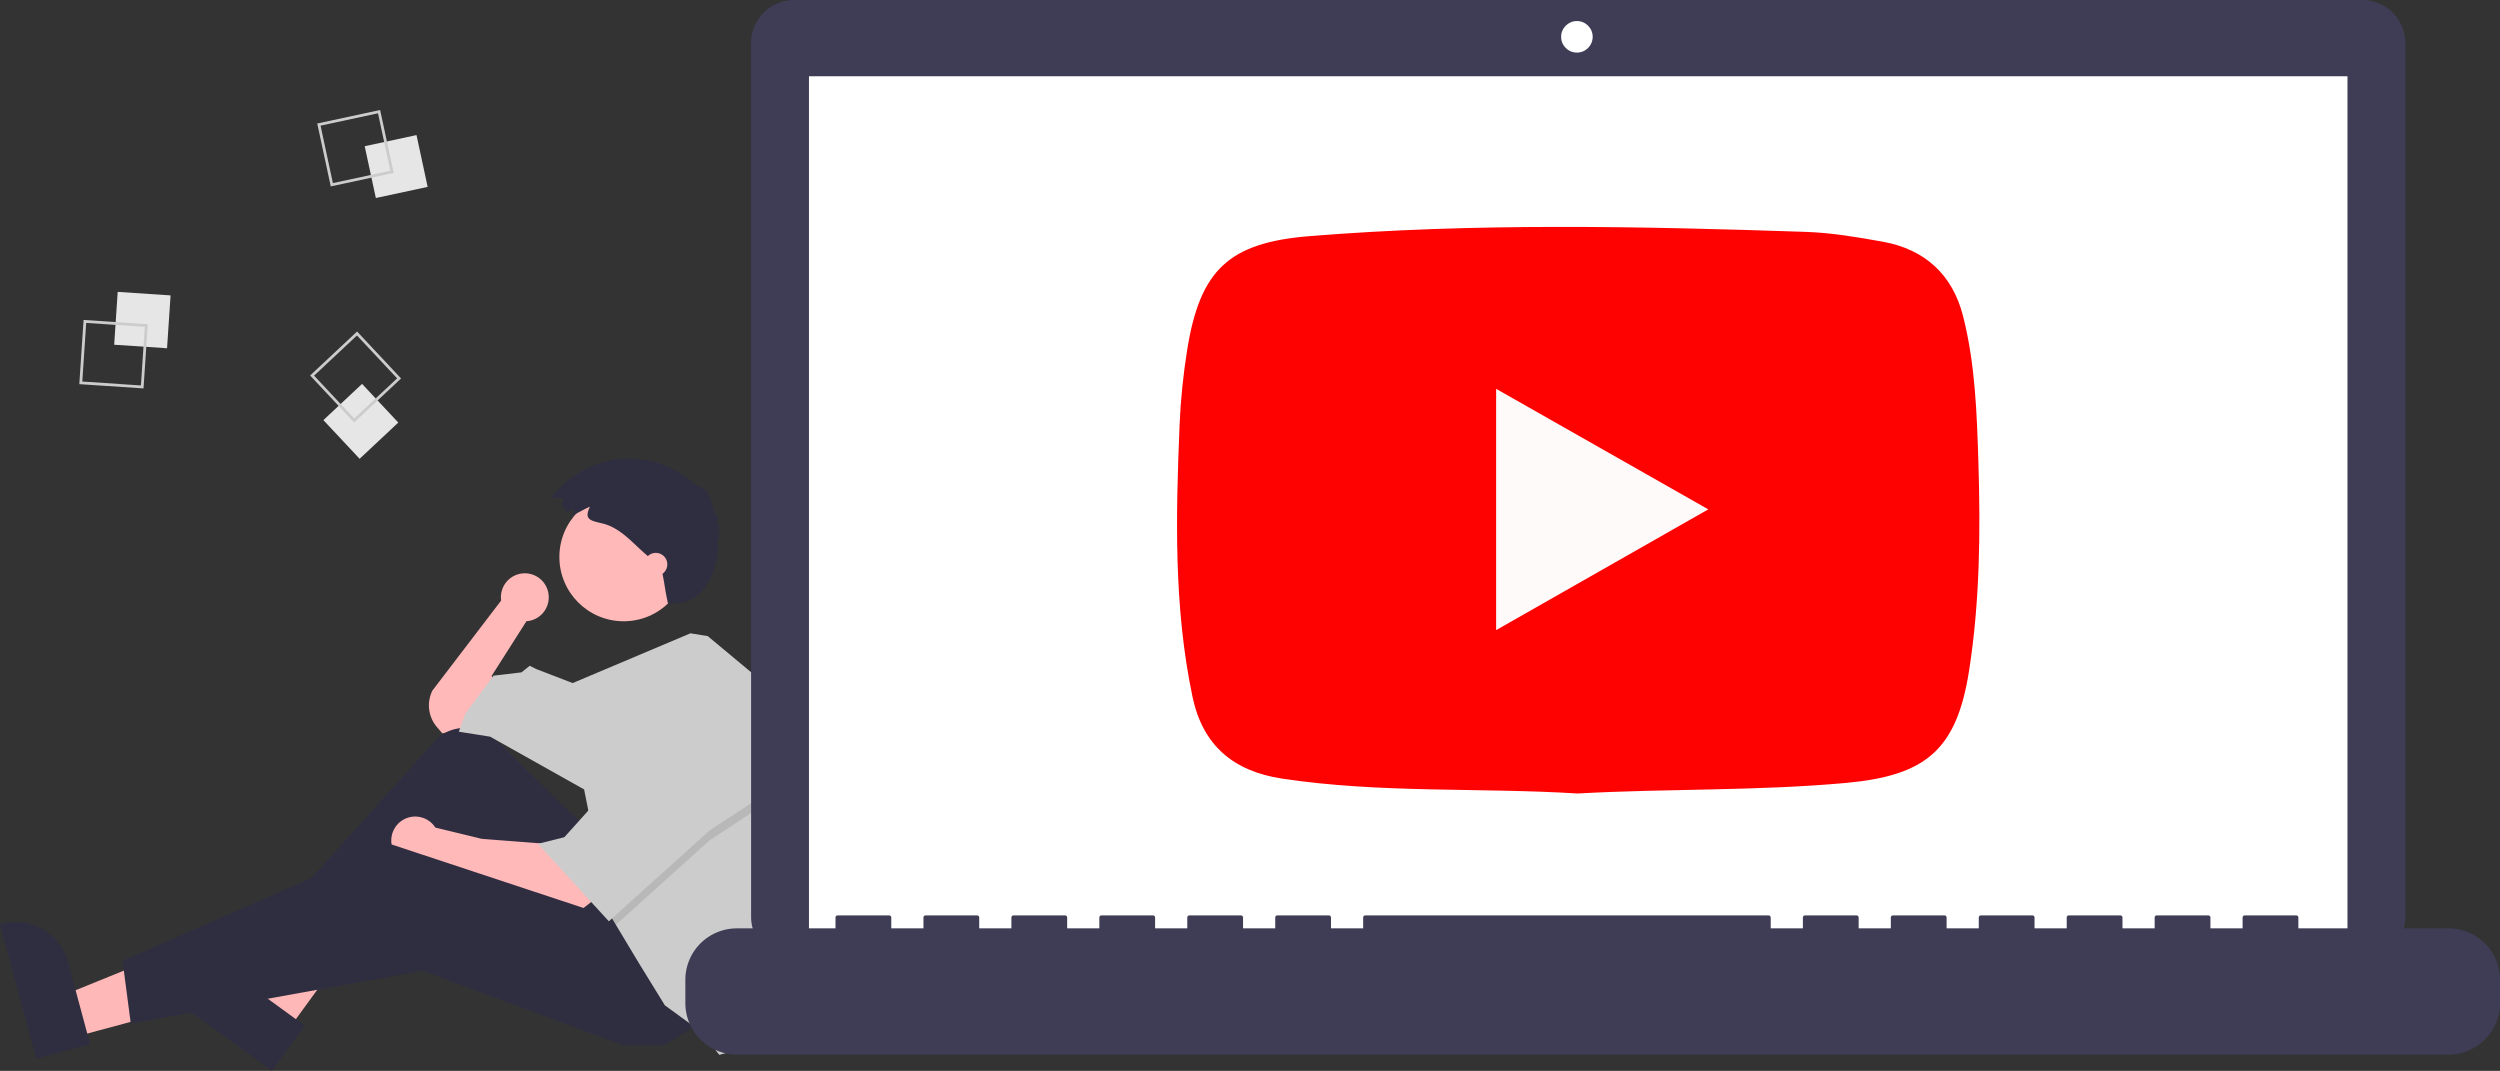 <?xml version="1.0" encoding="UTF-8" standalone="no"?>
<svg
   data-name="Layer 1"
   width="1019.484"
   height="436.681"
   viewBox="0 0 1019.484 436.681"
   version="1.1"
   id="svg431"
   sodipodi:docname="youtube.svg"
   inkscape:version="1.2.1 (9c6d41e4, 2022-07-14)"
   xmlns:inkscape="http://www.inkscape.org/namespaces/inkscape"
   xmlns:sodipodi="http://sodipodi.sourceforge.net/DTD/sodipodi-0.dtd"
   xmlns="http://www.w3.org/2000/svg"
   xmlns:svg="http://www.w3.org/2000/svg">
  <rect x="0" y="0" width="1019.484" height="436.681" fill="#333333" stroke="none"/>
  <defs
     id="defs435" />
  <sodipodi:namedview
     id="namedview433"
     pagecolor="#ffffff"
     bordercolor="#666666"
     borderopacity="1.0"
     inkscape:showpageshadow="2"
     inkscape:pageopacity="0.0"
     inkscape:pagecheckerboard="0"
     inkscape:deskcolor="#d1d1d1"
     showgrid="false"
     inkscape:zoom="0.54043997"
     inkscape:cx="528.27328"
     inkscape:cy="242.3951"
     inkscape:window-width="1553"
     inkscape:window-height="1226"
     inkscape:window-x="0"
     inkscape:window-y="25"
     inkscape:window-maximized="0"
     inkscape:current-layer="svg431" />
  <path
     d="M314.028,475.274a9.751,9.751,0,1,0-19.407,1.282l-28.014,36.686a13.583,13.583,0,0,0,1.836,14.914l2.198,2.564,10.083-2.017,11.428-10.083L290.806,507.192l14.117-22.183-.018-.016A9.743,9.743,0,0,0,314.028,475.274Z"
     transform="translate(-90.258 -231.659)"
     fill="#ffb9b9"
     id="path365" />
  <polygon
     points="30.041 422.968 25.468 405.984 88.8 380.265 95.549 405.331 30.041 422.968"
     fill="#ffb8b8"
     id="polygon367" />
  <path
     d="M105.002,663.391,90.258,608.629l.693-.187a22.075,22.075,0,0,1,27.054,15.575l0.0.001L127.01,657.466Z"
     transform="translate(-90.258 -231.659)"
     fill="#2f2e41"
     id="path369" />
  <polygon
     points="117.278 420.254 103.054 409.91 136.185 350.121 157.179 365.388 117.278 420.254"
     fill="#ffb8b8"
     id="polygon371" />
  <path
     d="M201.137,668.341,155.271,634.985l.422-.58a22.075,22.075,0,0,1,30.835-4.87l.001.001L214.542,649.908Z"
     transform="translate(-90.258 -231.659)"
     fill="#2f2e41"
     id="path373" />
  <path
     d="M328.45,568.364l-35.795-34.773a18.076,18.076,0,0,0-23.668-1.322L201.401,607.352l6.05,9.411L271.984,573.069l43.694,57.139,41.678-20.838Z"
     transform="translate(-90.258 -231.659)"
     fill="#2f2e41"
     id="path375" />
  <path
     d="M312.989,575.758l-26.217-2.017-18.986-4.603a9.753,9.753,0,1,0-1.85,12.656l-.003.014,11.428,4.706,49.072,16.806,6.05-4.706Z"
     transform="translate(-90.258 -231.659)"
     fill="#ffb9b9"
     id="path377" />
  <polygon
     points="285.92 416.699 271.131 426.11 253.653 426.11 172.315 395.86 53.332 417.371 49.971 391.826 158.871 344.099 254.326 375.693 285.92 416.699"
     fill="#2f2e41"
     id="polygon379" />
  <circle
     cx="254.326"
     cy="227.132"
     r="26.217"
     fill="#ffb9b9"
     id="circle381" />
  <path
     d="M412.417,563.463a150.631,150.631,0,0,1-7.388,46.592l-1.963,6.037-9.411,43.022-10.083,2.689-7.394-9.411-14.789-10.755L350.634,624.158,341.411,608.791l-2.877-4.8-10.083-50.416-38.317-21.511-12.772-2.017,2.689-7.394,11.428-15.461L302.906,505.847l3.361-2.689,2.689,1.344,14.823,5.71,48.057-20.304,7.031,1.15L403.067,511.225A150.499,150.499,0,0,1,412.417,563.463Z"
     transform="translate(-90.258 -231.659)"
     fill="#ccc"
     id="path383" />
  <polygon
     points="314.825 325.949 289.281 342.754 251.153 377.131 248.276 372.332 240.209 331.999 242.226 331.999 263.065 293.683 314.825 325.949"
     opacity="0.1"
     style="isolation:isolate"
     id="polygon385" />
  <polygon
     points="263.065 289.649 242.226 327.965 230.126 341.41 219.371 344.099 248.276 375.693 289.281 338.721 314.825 321.915 263.065 289.649"
     fill="#ccc"
     id="polygon387" />
  <path
     d="M324.193,439.299l-2.841,1.093a3.965,3.965,0,0,1-1.06-5.507q.023-.034.047-.067l-5.249-.246a39.637,39.637,0,0,1,59.173-4.77c.239-.823,2.844.778,3.908,2.402.357-1.339,2.8,5.135,3.664,9.712.4-1.524,1.938.936.591,3.297.854-.125,1.239,2.059.578,3.276.934-.439.777,2.169-.236,3.911,1.333-.118-.114,27.331-20.114,25.331-1.392-6.397-1-6-2.64-14.226-.763-.81-1.599-1.548-2.433-2.284l-4.513-3.983c-5.247-4.632-10.021-10.348-17.011-12.08-4.804-1.19-7.841-1.458-5.223-6.872-2.365.987-4.574,2.455-6.961,3.372C323.905,440.902,324.239,440.055,324.193,439.299Z"
     transform="translate(-90.258 -231.659)"
     fill="#2f2e41"
     id="path389" />
  <circle
     cx="267.434"
     cy="230.157"
     r="4.706"
     fill="#ffb9b9"
     id="circle391" />
  <rect
     x="137.514"
     y="351.376"
     width="21.61"
     height="21.61"
     transform="translate(-313.175 254.446) rotate(-86.19)"
     fill="#e6e6e6"
     style="isolation:isolate"
     id="rect393" />
  <path
     d="M124.344,362.131l26.183,1.744-1.744,26.183-26.183-1.744Zm24.969,2.806-23.906-1.592-1.592,23.906,23.906,1.592Z"
     transform="translate(-90.258 -231.659)"
     fill="#ccc"
     id="path395" />
  <rect
     x="241.009"
     y="288.772"
     width="21.61"
     height="21.61"
     transform="translate(-147.572 -172.075) rotate(-12.127)"
     fill="#e6e6e6"
     style="isolation:isolate"
     id="rect397" />
  <path
     d="M245.278,276.51l5.513,25.655-25.655,5.513-5.513-25.655Zm4.157,24.779-5.033-23.424-23.424,5.033,5.033,23.424Z"
     transform="translate(-90.258 -231.659)"
     fill="#ccc"
     id="path399" />
  <rect
     x="226.603"
     y="392.674"
     width="21.61"
     height="21.61"
     transform="translate(-301.946 39.642) rotate(-43.127)"
     fill="#e6e6e6"
     style="isolation:isolate"
     id="rect401" />
  <path
     d="M253.815,385.997,234.663,403.935l-17.939-19.152,19.152-17.939Zm-19.099,16.326,17.486-16.379-16.379-17.486-17.486,16.379Z"
     transform="translate(-90.258 -231.659)"
     fill="#ccc"
     id="path403" />
  <path
     d="M1053.535,231.659H414.152a17.598,17.598,0,0,0-17.599,17.598v356.252a17.599,17.599,0,0,0,17.599,17.599H1053.535a17.599,17.599,0,0,0,17.599-17.599V249.258a17.599,17.599,0,0,0-17.599-17.598Z"
     transform="translate(-90.258 -231.659)"
     fill="#3f3d56"
     id="path405" />
  <rect
     x="329.89"
     y="31.101"
     width="627.391"
     height="353.913"
     fill="#fff"
     id="rect407" />
  <circle
     cx="643.049"
     cy="15.014"
     r="6.435"
     fill="#fff"
     id="circle409" />
  <path
     d="M1088.749,610.239h-61.229v-4.412a.875.875,0,0,0-.875-.875h-20.993a.875.875,0,0,0-.875.875v4.412H991.657v-4.412a.875.875,0,0,0-.875-.875H969.789a.875.875,0,0,0-.875.875h0v4.412H955.794v-4.412a.875.875,0,0,0-.875-.875h-20.993a.875.875,0,0,0-.875.875h0v4.412H919.931v-4.412a.875.875,0,0,0-.875-.875H898.064a.875.875,0,0,0-.875.875v4.412H884.068v-4.412a.875.875,0,0,0-.875-.875H862.201a.875.875,0,0,0-.875.875h0v4.412H848.205v-4.412a.875.875,0,0,0-.875-.875H826.338a.875.875,0,0,0-.875.875h0v4.412H812.343v-4.412a.875.875,0,0,0-.875-.875H647.023a.875.875,0,0,0-.875.875h0v4.412H633.028v-4.412a.875.875,0,0,0-.875-.875H611.161a.875.875,0,0,0-.875.875h0v4.412h-13.121v-4.412a.875.875,0,0,0-.875-.875h-20.993a.875.875,0,0,0-.875.875h0v4.412H561.302v-4.412a.875.875,0,0,0-.875-.875H539.435a.875.875,0,0,0-.875.875h0v4.412H525.44v-4.412a.875.875,0,0,0-.875-.875H503.572a.875.875,0,0,0-.875.875h0v4.412h-13.121v-4.412a.875.875,0,0,0-.875-.875H467.709a.875.875,0,0,0-.875.875v4.412H453.714v-4.412a.875.875,0,0,0-.875-.875H431.846a.875.875,0,0,0-.875.875h0v4.412H390.735A20.993,20.993,0,0,0,369.742,631.232v9.492A20.993,20.993,0,0,0,390.735,661.717h698.014a20.993,20.993,0,0,0,20.993-20.993V631.232A20.993,20.993,0,0,0,1088.749,610.239Z"
     transform="translate(-90.258 -231.659)"
     fill="#3f3d56"
     id="path429" />
  <g
     id="g583"
     transform="translate(-4.035,6.801)">
    <path
       d="m 807.052,266.432 c -5.029,32.424 -17.441,43.057 -50.302,46.046 -36.301,3.305 -72.721,2.272 -109.389,4.302 -39.928,-2.475 -80.392,-0.014 -120.477,-6.067 -19.958,-3.012 -32.411,-13.585 -36.577,-33.483 -7.663,-36.584 -6.772,-73.684 -5.245,-110.738 0.423,-10.22 1.483,-20.472 3.093,-30.571 5.233,-32.812 17.159,-43.775 49.868,-46.423 67.408,-5.452 134.891,-4.013 202.361,-1.739 10.507,0.355 21.026,2.136 31.407,4.006 17.236,3.104 28.498,13.45 32.791,30.412 4.983,19.666 5.618,39.902 6.242,60.064 0.867,28.147 0.554,56.297 -3.772,84.189"
       style="fill:#fe0101;fill-opacity:1;fill-rule:nonzero;stroke:none;stroke-width:0.023"
       id="path226"
       inkscape:export-filename="youtube.png"
       inkscape:export-xdpi="74.575005"
       inkscape:export-ydpi="74.575005" />
    <path
       d="m 614.146,250.16 c 0,-33.419 0,-65.014 0,-98.398 28.986,16.467 57.033,32.401 86.517,49.15 -29.269,16.661 -57.12,32.515 -86.517,49.248"
       style="fill:#fefafa;fill-opacity:1;fill-rule:nonzero;stroke:none;stroke-width:0.023"
       id="path228" />
  </g>
</svg>
